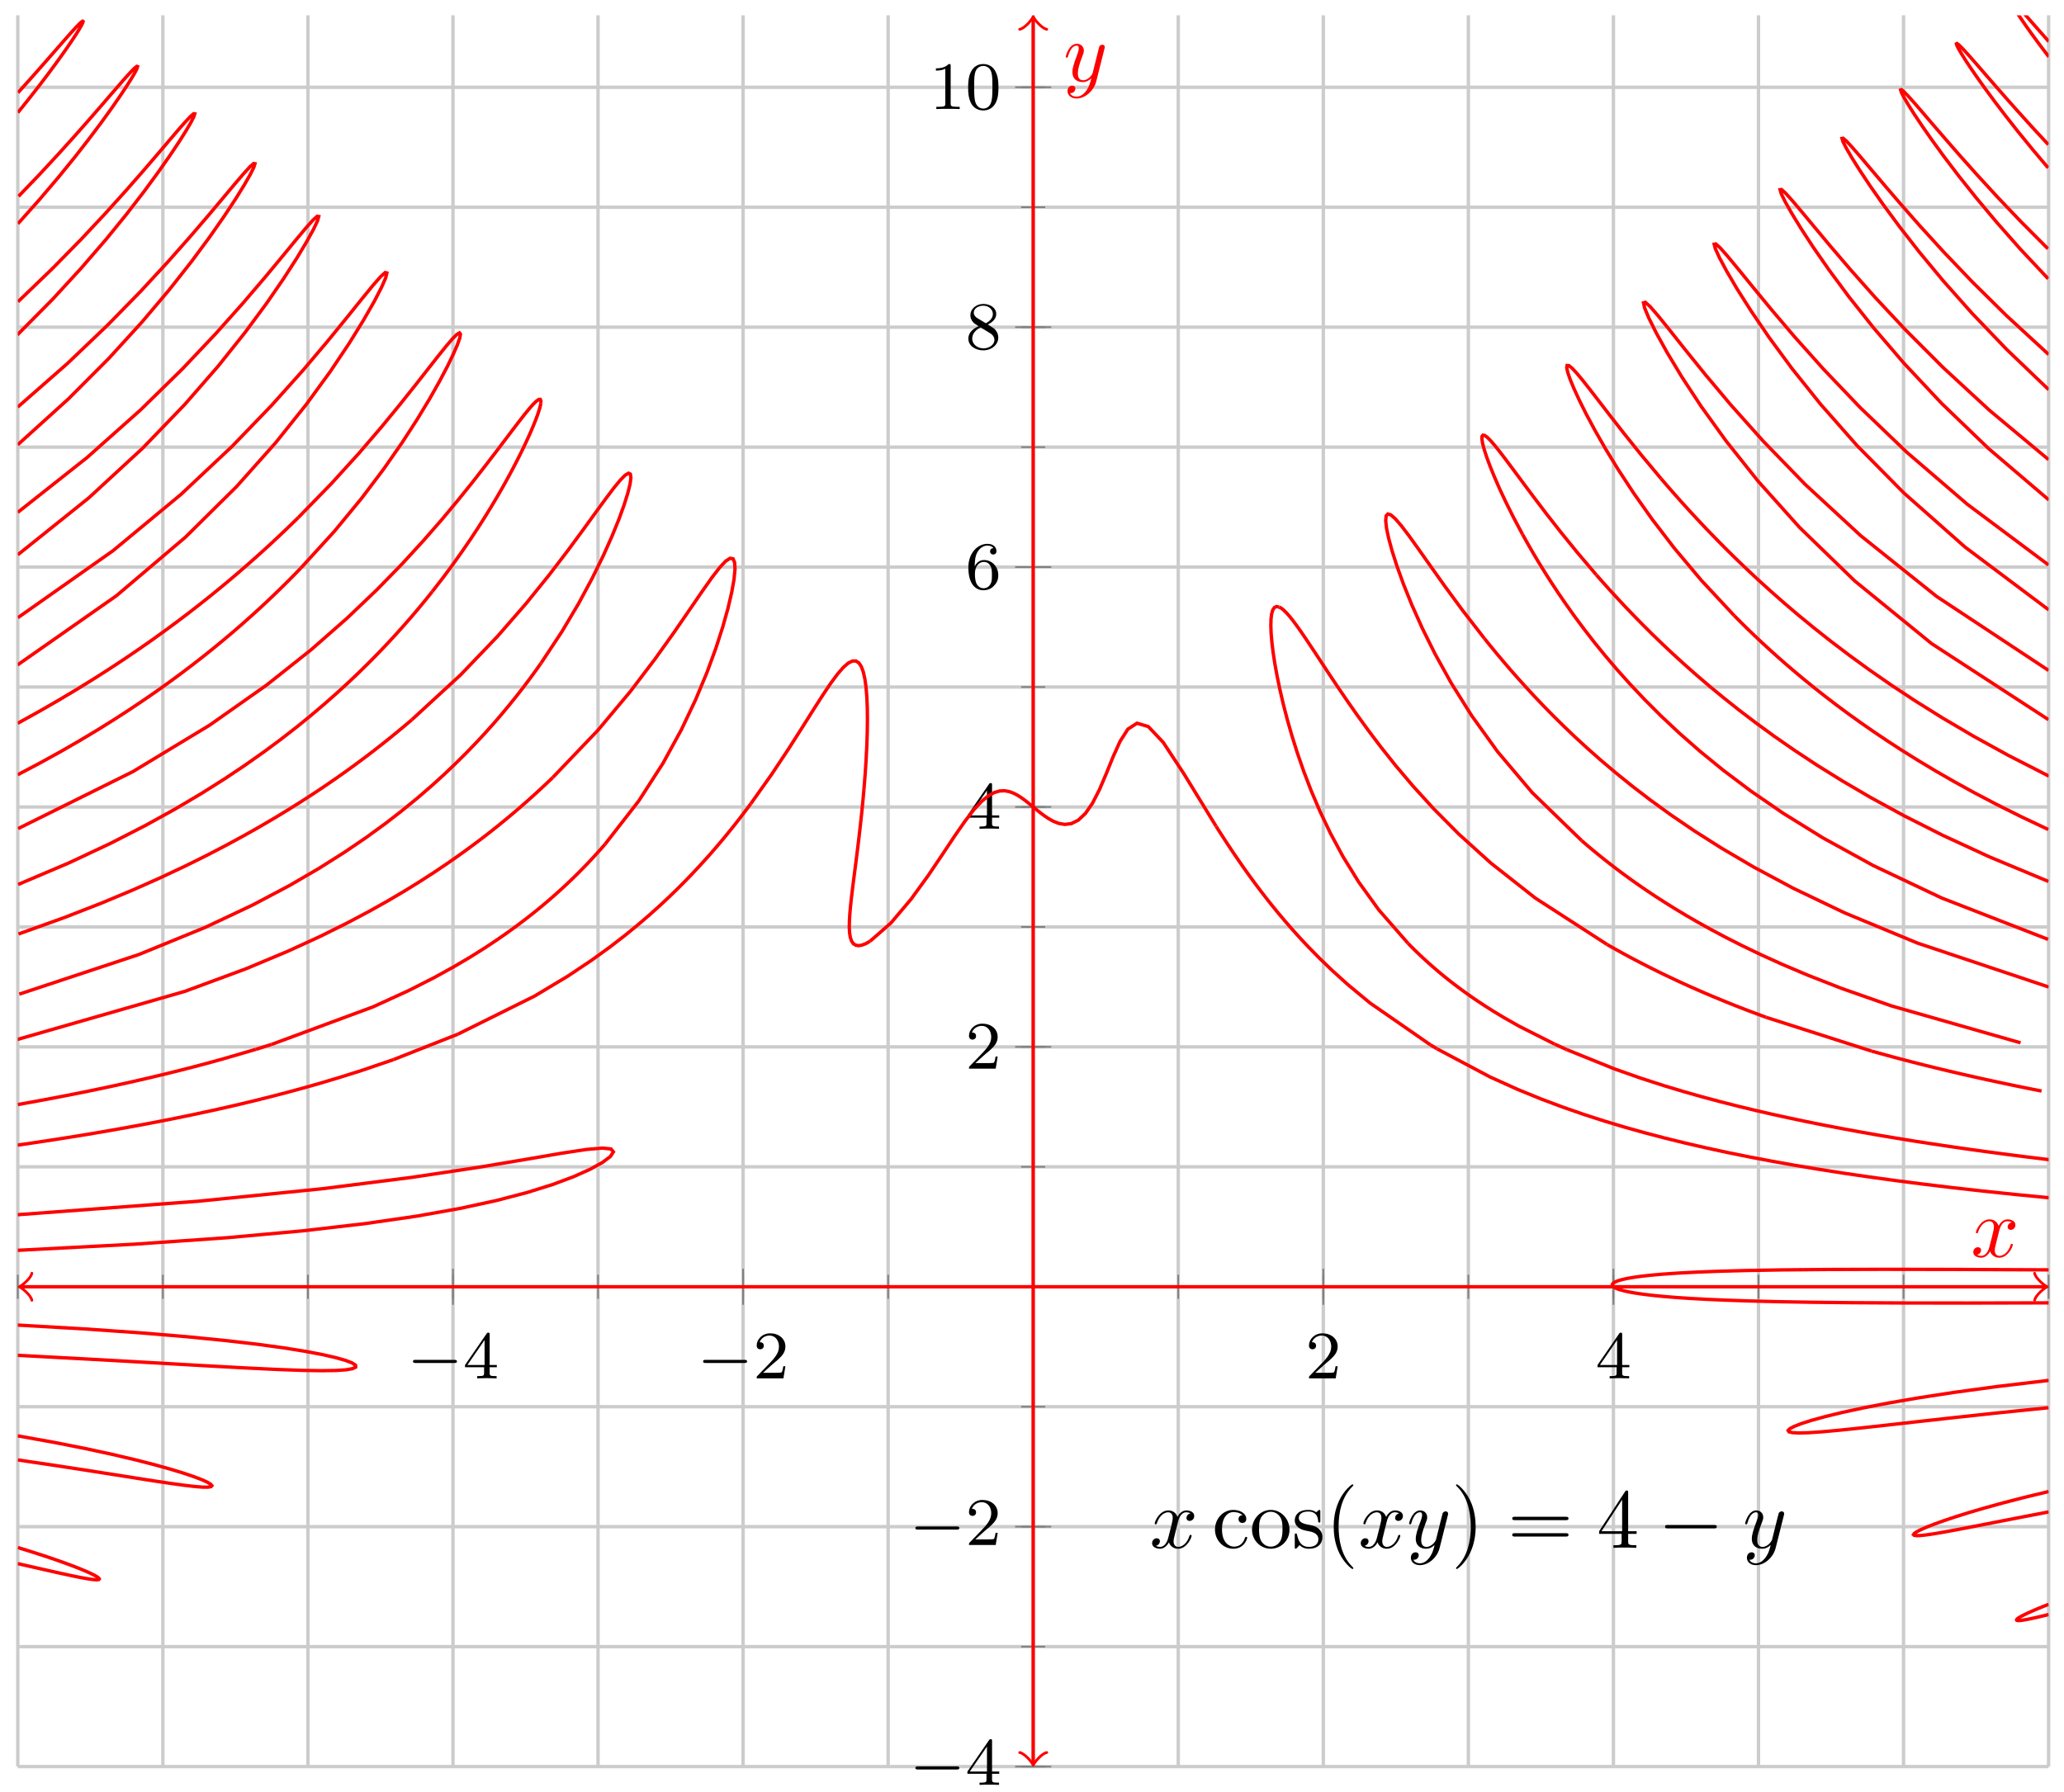 <svg xmlns="http://www.w3.org/2000/svg" xmlns:xlink="http://www.w3.org/1999/xlink" xmlns:inkscape="http://www.inkscape.org/namespaces/inkscape" version="1.1" width="243" height="211" viewBox="0 0 243 211">
<defs>
<path id="font_1_1" d="M.699 .227C.715 .227 .737 .227 .737 .25 .737 .273 .715 .273 .699 .273H.126C.11 .273 .088 .273 .088 .25 .088 .227 .11 .227 .126 .227H.699Z"/>
<path id="font_2_4" d="M.394 .647C.394 .667 .394 .675 .373 .675 .36 .675 .359 .674 .349 .66L.03 .197V.164H.312V.081C.312 .044 .309 .033 .232 .033H.209V0C.294 .003 .296 .003 .353 .003 .41 .003 .412 .003 .497 0V.033H.474C.397 .033 .394 .044 .394 .081V.164H.5V.197H.394V.647M.319 .566V.197H.065L.319 .566Z"/>
<path id="font_2_3" d="M.282 .204C.298 .219 .34 .252 .356 .266 .418 .323 .477 .378 .477 .469 .477 .588 .377 .665 .252 .665 .132 .665 .053 .574 .053 .485 .053 .436 .092 .429 .106 .429 .127 .429 .158 .444 .158 .482 .158 .534 .108 .534 .096 .534 .125 .607 .192 .632 .241 .632 .334 .632 .382 .553 .382 .469 .382 .365 .309 .289 .191 .168L.065 .038C.053 .027 .053 .025 .053 0H.448L.477 .179H.446C.443 .159 .435 .109 .423 .09 .417 .082 .341 .082 .325 .082H.147L.282 .204Z"/>
<path id="font_2_5" d="M.138 .331C.138 .414 .145 .487 .181 .548 .211 .598 .262 .639 .325 .639 .345 .639 .391 .636 .414 .601 .369 .599 .365 .565 .365 .554 .365 .524 .388 .507 .412 .507 .43 .507 .459 .518 .459 .556 .459 .616 .414 .665 .324 .665 .185 .665 .044 .533 .044 .317 .044 .046 .17-.021 .267-.021 .315-.021 .367-.008 .412 .035 .452 .074 .486 .116 .486 .203 .486 .334 .387 .426 .276 .426 .204 .426 .161 .38 .138 .331M.267 .009C.214 .009 .181 .046 .166 .074 .143 .119 .141 .187 .141 .225 .141 .324 .195 .398 .272 .398 .322 .398 .352 .372 .371 .337 .392 .3 .392 .255 .392 .204 .392 .153 .392 .109 .372 .073 .346 .027 .311 .009 .267 .009Z"/>
<path id="font_2_6" d="M.332 .361C.388 .388 .456 .438 .456 .516 .456 .611 .359 .665 .266 .665 .16 .665 .074 .592 .074 .498 .074 .461 .087 .427 .112 .398 .129 .377 .133 .375 .195 .336 .071 .281 .044 .208 .044 .152 .044 .042 .155-.021 .264-.021 .387-.021 .486 .062 .486 .168 .486 .231 .452 .273 .436 .29 .419 .306 .418 .307 .332 .361M.177 .455C.148 .472 .124 .501 .124 .536 .124 .599 .193 .639 .264 .639 .342 .639 .406 .586 .406 .516 .406 .458 .361 .409 .302 .38L.177 .455M.226 .318C.23 .316 .344 .246 .361 .235 .377 .226 .429 .194 .429 .134 .429 .057 .348 .009 .266 .009 .177 .009 .101 .07 .101 .152 .101 .227 .157 .286 .226 .318Z"/>
<path id="font_2_2" d="M.314 .637C.314 .664 .312 .665 .285 .665 .244 .625 .191 .601 .096 .601V.568C.123 .568 .177 .568 .235 .595V.082C.235 .045 .232 .033 .137 .033H.102V0C.143 .003 .229 .003 .274 .003 .319 .003 .406 .003 .447 0V.033H.412C.317 .033 .314 .045 .314 .082V.637Z"/>
<path id="font_2_1" d="M.489 .319C.489 .426 .478 .491 .445 .555 .401 .643 .32 .665 .265 .665 .139 .665 .093 .571 .079 .543 .043 .47 .041 .371 .041 .319 .041 .253 .044 .152 .092 .072 .138-.002 .212-.021 .265-.021 .313-.021 .399-.006 .449 .093 .486 .165 .489 .254 .489 .319M.265 .007C.231 .007 .162 .023 .141 .128 .13 .185 .13 .279 .13 .331 .13 .4 .13 .47 .141 .525 .162 .627 .24 .637 .265 .637 .299 .637 .368 .62 .388 .529 .4 .474 .4 .399 .4 .331 .4 .272 .4 .182 .388 .126 .367 .021 .298 .007 .265 .007Z"/>
<clipPath id="clip_3">
<path transform="matrix(1,0,0,-1,1.15,208.028)" d="M.946 0H240.037V206.228H.946Z"/>
</clipPath>
<path id="font_4_1" d="M.334 .302C.34 .328 .363 .42 .433 .42 .438 .42 .462 .42 .483 .407 .455 .402 .435 .377 .435 .353 .435 .337 .446 .318 .473 .318 .495 .318 .527 .336 .527 .376 .527 .428 .468 .442 .434 .442 .376 .442 .341 .389 .329 .366 .304 .432 .25 .442 .221 .442 .117 .442 .06 .313 .06 .288 .06 .278 .07 .278 .072 .278 .08 .278 .083 .28 .085 .289 .119 .395 .185 .42 .219 .42 .238 .42 .273 .411 .273 .353 .273 .322 .256 .255 .219 .115 .203 .053 .168 .011 .124 .011 .118 .011 .095 .011 .074 .024 .099 .029 .121 .05 .121 .078 .121 .105 .099 .113 .084 .113 .054 .113 .029 .087 .029 .055 .029 .009 .079-.011 .123-.011 .189-.011 .225 .059 .228 .065 .24 .028 .276-.011 .336-.011 .439-.011 .496 .118 .496 .143 .496 .153 .487 .153 .484 .153 .475 .153 .473 .149 .471 .142 .438 .035 .37 .011 .338 .011 .299 .011 .283 .043 .283 .077 .283 .099 .289 .121 .3 .165L.334 .302Z"/>
<path id="font_5_5" d="M.117 .218C.117 .381 .199 .423 .252 .423 .261 .423 .324 .422 .359 .386 .318 .383 .312 .353 .312 .34 .312 .314 .33 .294 .358 .294 .384 .294 .404 .311 .404 .341 .404 .409 .328 .448 .251 .448 .126 .448 .034 .34 .034 .216 .034 .088 .133-.011 .249-.011 .383-.011 .415 .109 .415 .119 .415 .129 .405 .129 .402 .129 .393 .129 .391 .125 .389 .119 .36 .026 .295 .014 .258 .014 .205 .014 .117 .057 .117 .218Z"/>
<path id="font_5_6" d="M.471 .214C.471 .342 .371 .448 .25 .448 .125 .448 .028 .339 .028 .214 .028 .085 .132-.011 .249-.011 .37-.011 .471 .087 .471 .214M.25 .014C.207 .014 .163 .035 .136 .081 .111 .125 .111 .186 .111 .222 .111 .261 .111 .315 .135 .359 .162 .405 .209 .426 .249 .426 .293 .426 .336 .404 .362 .361 .388 .318 .388 .26 .388 .222 .388 .186 .388 .132 .366 .088 .344 .043 .3 .014 .25 .014Z"/>
<path id="font_5_7" d="M.208 .194C.23 .19 .312 .174 .312 .102 .312 .051 .277 .011 .199 .011 .115 .011 .079 .068 .06 .153 .057 .166 .056 .17 .046 .17 .033 .17 .033 .163 .033 .145V.013C.033-.004 .033-.011 .044-.011 .049-.011 .05-.01 .069 .009 .071 .011 .071 .013 .089 .032 .133-.01 .178-.011 .199-.011 .314-.011 .36 .056 .36 .128 .36 .181 .33 .211 .318 .223 .285 .255 .246 .263 .204 .271 .148 .282 .081 .295 .081 .353 .081 .388 .107 .429 .193 .429 .303 .429 .308 .339 .31 .308 .311 .299 .32 .299 .322 .299 .335 .299 .335 .304 .335 .323V.424C.335 .441 .335 .448 .324 .448 .319 .448 .317 .448 .304 .436 .301 .432 .291 .423 .287 .42 .249 .448 .208 .448 .193 .448 .071 .448 .033 .381 .033 .325 .033 .29 .049 .262 .076 .24 .108 .214 .136 .208 .208 .194Z"/>
<path id="font_5_1" d="M.331-.24C.331-.237 .331-.235 .314-.218 .189-.092 .157 .097 .157 .25 .157 .424 .195 .598 .318 .723 .331 .735 .331 .737 .331 .74 .331 .747 .327 .75 .321 .75 .311 .75 .221 .682 .162 .555 .111 .445 .099 .334 .099 .25 .099 .172 .11 .051 .165-.062 .225-.185 .311-.25 .321-.25 .327-.25 .331-.247 .331-.24Z"/>
<path id="font_4_2" d="M.486 .381C.49 .395 .49 .397 .49 .404 .49 .422 .476 .431 .461 .431 .451 .431 .435 .425 .426 .41 .424 .405 .416 .374 .412 .356 .405 .33 .398 .303 .392 .276L.347 .096C.343 .081 .3 .011 .234 .011 .183 .011 .172 .055 .172 .092 .172 .138 .189 .2 .223 .288 .239 .329 .243 .34 .243 .36 .243 .405 .211 .442 .161 .442 .066 .442 .029 .297 .029 .288 .029 .278 .039 .278 .041 .278 .051 .278 .052 .28 .057 .296 .084 .39 .124 .42 .158 .42 .166 .42 .183 .42 .183 .388 .183 .363 .173 .337 .166 .318 .126 .212 .108 .155 .108 .108 .108 .019 .171-.011 .23-.011 .269-.011 .303 .006 .331 .034 .318-.018 .306-.067 .266-.12 .24-.154 .202-.183 .156-.183 .142-.183 .097-.18 .08-.141 .096-.141 .109-.141 .123-.129 .133-.12 .143-.107 .143-.088 .143-.057 .116-.053 .106-.053 .083-.053 .05-.069 .05-.118 .05-.168 .094-.205 .156-.205 .259-.205 .362-.114 .39-.001L.486 .381Z"/>
<path id="font_5_2" d="M.289 .25C.289 .328 .278 .449 .223 .562 .163 .685 .077 .75 .067 .75 .061 .75 .057 .746 .057 .74 .057 .737 .057 .735 .076 .717 .174 .618 .231 .459 .231 .25 .231 .079 .194-.097 .07-.223 .057-.235 .057-.237 .057-.24 .057-.246 .061-.25 .067-.25 .077-.25 .167-.182 .226-.055 .277 .055 .289 .166 .289 .25Z"/>
<path id="font_5_4" d="M.687 .327C.702 .327 .721 .327 .721 .347 .721 .367 .702 .367 .688 .367H.089C.075 .367 .056 .367 .056 .347 .056 .327 .075 .327 .09 .327H.687M.688 .133C.702 .133 .721 .133 .721 .153 .721 .173 .702 .173 .687 .173H.09C.075 .173 .056 .173 .056 .153 .056 .133 .075 .133 .089 .133H.688Z"/>
<path id="font_5_3" d="M.294 .165V.078C.294 .042 .292 .031 .218 .031H.197V0C.238 .003 .29 .003 .332 .003 .374 .003 .427 .003 .468 0V.031H.447C.373 .031 .371 .042 .371 .078V.165H.471V.196H.371V.651C.371 .671 .371 .677 .355 .677 .346 .677 .343 .677 .335 .665L.028 .196V.165H.294M.3 .196H.056L.3 .569V.196Z"/>
<path id="font_6_1" d="M.659 .23C.676 .23 .694 .23 .694 .25 .694 .27 .676 .27 .659 .27H.118C.101 .27 .083 .27 .083 .25 .083 .23 .101 .23 .118 .23H.659Z"/>
</defs>
<path transform="matrix(1,0,0,-1,1.15,208.028)" stroke-width=".399" stroke-linecap="butt" stroke-miterlimit="10" stroke-linejoin="miter" fill="none" stroke="#cccccc" d="M.946 0V206.228M18.024 0V206.228M35.102 0V206.228M52.18 0V206.228M69.258 0V206.228M86.336 0V206.228M103.414 0V206.228M120.491 0V206.228M137.569 0V206.228M154.647 0V206.228M171.725 0V206.228M188.803 0V206.228M205.881 0V206.228M222.959 0V206.228M240.037 0V206.228"/>
<path transform="matrix(1,0,0,-1,1.15,208.028)" stroke-width=".399" stroke-linecap="butt" stroke-miterlimit="10" stroke-linejoin="miter" fill="none" stroke="#cccccc" d="M.946 0H240.037M.946 14.125H240.037M.946 28.25H240.037M.946 42.376H240.037M.946 56.501H240.037M.946 70.626H240.037M.946 84.751H240.037M.946 98.877H240.037M.946 113.002H240.037M.946 127.127H240.037M.946 141.252H240.037M.946 155.377H240.037M.946 169.503H240.037M.946 183.628H240.037M.946 197.753H240.037"/>
<path transform="matrix(1,0,0,-1,1.15,208.028)" stroke-width=".199" stroke-linecap="butt" stroke-miterlimit="10" stroke-linejoin="miter" fill="none" stroke="#7f807f" d="M.946 55.083V57.919M18.024 55.083V57.919M35.102 55.083V57.919M52.18 55.083V57.919M69.258 55.083V57.919M86.336 55.083V57.919M103.414 55.083V57.919M120.491 55.083V57.919M137.569 55.083V57.919M154.647 55.083V57.919M171.725 55.083V57.919M188.803 55.083V57.919M205.881 55.083V57.919M222.959 55.083V57.919M240.037 55.083V57.919"/>
<path transform="matrix(1,0,0,-1,1.15,208.028)" stroke-width=".199" stroke-linecap="butt" stroke-miterlimit="10" stroke-linejoin="miter" fill="none" stroke="#7f807f" d="M52.18 54.375V58.627M86.336 54.375V58.627M154.647 54.375V58.627M188.803 54.375V58.627"/>
<path transform="matrix(1,0,0,-1,1.15,208.028)" stroke-width=".199" stroke-linecap="butt" stroke-miterlimit="10" stroke-linejoin="miter" fill="none" stroke="#7f807f" d="M119.074 0H121.909M119.074 14.125H121.909M119.074 28.25H121.909M119.074 42.376H121.909M119.074 56.501H121.909M119.074 70.626H121.909M119.074 84.751H121.909M119.074 98.877H121.909M119.074 113.002H121.909M119.074 127.127H121.909M119.074 141.252H121.909M119.074 155.377H121.909M119.074 169.503H121.909M119.074 183.628H121.909M119.074 197.753H121.909"/>
<path transform="matrix(1,0,0,-1,1.15,208.028)" stroke-width=".199" stroke-linecap="butt" stroke-miterlimit="10" stroke-linejoin="miter" fill="none" stroke="#7f807f" d="M118.365 0H122.617M118.365 28.25H122.617M118.365 84.751H122.617M118.365 113.002H122.617M118.365 141.252H122.617M118.365 169.503H122.617M118.365 197.753H122.617"/>
<path transform="matrix(1,0,0,-1,1.15,208.028)" stroke-width=".399" stroke-linecap="butt" stroke-miterlimit="10" stroke-linejoin="miter" fill="none" stroke="#ff0000" d="M1.404 56.501H239.578"/>
<path transform="matrix(-1,-0,0,1,2.555,151.526)" stroke-width=".319" stroke-linecap="round" stroke-linejoin="round" fill="none" stroke="#ff0000" d="M-1.196 1.594C-1.096 .996 0 .1 .299 0 0-.1-1.096-.996-1.196-1.594"/>
<path transform="matrix(1,0,0,-1,240.736,151.526)" stroke-width=".319" stroke-linecap="round" stroke-linejoin="round" fill="none" stroke="#ff0000" d="M-1.196 1.594C-1.096 .996 0 .1 .299 0 0-.1-1.096-.996-1.196-1.594"/>
<path transform="matrix(1,0,0,-1,1.15,208.028)" stroke-width=".399" stroke-linecap="butt" stroke-miterlimit="10" stroke-linejoin="miter" fill="none" stroke="#ff0000" d="M120.491 .458V205.77"/>
<path transform="matrix(0,1,1,0,121.645,207.57)" stroke-width=".319" stroke-linecap="round" stroke-linejoin="round" fill="none" stroke="#ff0000" d="M-1.196 1.594C-1.096 .996 0 .1 .299 0 0-.1-1.096-.996-1.196-1.594"/>
<path transform="matrix(0,-1,-1,-0,121.645,2.254)" stroke-width=".319" stroke-linecap="round" stroke-linejoin="round" fill="none" stroke="#ff0000" d="M-1.196 1.594C-1.096 .996 0 .1 .299 0 0-.1-1.096-.996-1.196-1.594"/>
<use data-text="&#x2212;" xlink:href="#font_1_1" transform="matrix(7.97,0,0,-7.97,47.921,162.309)"/>
<use data-text="4" xlink:href="#font_2_4" transform="matrix(7.97,0,0,-7.97,54.508,162.309)"/>
<use data-text="&#x2212;" xlink:href="#font_1_1" transform="matrix(7.97,0,0,-7.97,82.078,162.309)"/>
<use data-text="2" xlink:href="#font_2_3" transform="matrix(7.97,0,0,-7.97,88.665,162.309)"/>
<use data-text="2" xlink:href="#font_2_3" transform="matrix(7.97,0,0,-7.97,153.685,162.309)"/>
<use data-text="4" xlink:href="#font_2_4" transform="matrix(7.97,0,0,-7.97,187.842,162.309)"/>
<use data-text="&#x2212;" xlink:href="#font_1_1" transform="matrix(7.97,0,0,-7.97,107.07,210.181)"/>
<use data-text="4" xlink:href="#font_2_4" transform="matrix(7.97,0,0,-7.97,113.657,210.181)"/>
<use data-text="&#x2212;" xlink:href="#font_1_1" transform="matrix(7.97,0,0,-7.97,107.07,181.93)"/>
<use data-text="2" xlink:href="#font_2_3" transform="matrix(7.97,0,0,-7.97,113.657,181.93)"/>
<use data-text="2" xlink:href="#font_2_3" transform="matrix(7.97,0,0,-7.97,113.656,125.843)"/>
<use data-text="4" xlink:href="#font_2_4" transform="matrix(7.97,0,0,-7.97,113.656,97.592)"/>
<use data-text="6" xlink:href="#font_2_5" transform="matrix(7.97,0,0,-7.97,113.656,69.341)"/>
<use data-text="8" xlink:href="#font_2_6" transform="matrix(7.97,0,0,-7.97,113.656,41.09)"/>
<use data-text="1" xlink:href="#font_2_2" transform="matrix(7.97,0,0,-7.97,109.422,12.839)"/>
<use data-text="0" xlink:href="#font_2_1" transform="matrix(7.97,0,0,-7.97,113.654,12.839)"/>
<g clip-path="url(#clip_3)">
<path transform="matrix(1,0,0,-1,1.15,208.028)" stroke-width=".399" stroke-linecap="butt" stroke-miterlimit="10" stroke-linejoin="miter" fill="none" stroke="#ff0000" d="M120.491 113.001 120.527 112.972 120.635 112.882 120.816 112.734 121.07 112.527 121.4 112.266 121.807 111.963 122.293 111.636 122.858 111.32 123.5 111.067 124.214 110.947 124.988 111.045 125.803 111.45 126.637 112.238 127.469 113.44 128.284 115.028 129.083 116.897 129.883 118.876 130.717 120.726 131.635 122.164 132.709 122.863 134.041 122.472 135.793 120.615 138.25 116.882 142.018 110.737"/>
<path transform="matrix(1,0,0,-1,1.15,208.028)" stroke-width=".399" stroke-linecap="butt" stroke-miterlimit="10" stroke-linejoin="miter" fill="none" stroke="#ff0000" d="M142.019 110.735 142.355 110.207 142.704 109.663 143.068 109.101 143.448 108.521 143.846 107.923 144.263 107.304 144.701 106.665 145.161 106.003 145.646 105.319 146.16 104.608 146.704 103.869 147.284 103.1 147.902 102.299 148.567 101.459 149.286 100.577 150.069 99.645 150.927 98.657 151.88 97.598 152.958 96.45 154.196 95.189 155.671 93.767 157.528 92.089 160.135 89.926 167.263 84.984"/>
<path transform="matrix(1,0,0,-1,1.15,208.028)" stroke-width=".399" stroke-linecap="butt" stroke-miterlimit="10" stroke-linejoin="miter" fill="none" stroke="#ff0000" d="M181.878 85.075 177.719 87.174 175.903 88.202 174.682 88.94 173.656 89.59 172.753 90.186 171.993 90.708 171.34 91.172 170.704 91.637 170.139 92.063 169.598 92.48 169.114 92.864 168.643 93.247 168.219 93.6 167.834 93.929 167.436 94.273 167.072 94.595 166.712 94.92 166.382 95.224 166.052 95.532 165.747 95.824 165.445 96.117 165.175 96.385 164.901 96.659 164.628 96.937"/>
<path transform="matrix(1,0,0,-1,1.15,208.028)" stroke-width=".399" stroke-linecap="butt" stroke-miterlimit="10" stroke-linejoin="miter" fill="none" stroke="#ff0000" d="M164.628 96.937 161.201 100.853 158.807 104.172 156.964 107.158 155.484 109.906 154.256 112.48 153.222 114.904 152.344 117.19 151.593 119.354 150.949 121.398 150.396 123.332 149.927 125.144 149.533 126.84 149.206 128.418 148.942 129.871 148.738 131.199 148.593 132.39 148.503 133.448 148.469 134.361 148.489 135.127 148.564 135.74 148.696 136.195 148.886 136.485 149.137 136.604 149.453 136.545"/>
<path transform="matrix(1,0,0,-1,1.15,208.028)" stroke-width=".399" stroke-linecap="butt" stroke-miterlimit="10" stroke-linejoin="miter" fill="none" stroke="#ff0000" d="M149.453 136.545 149.709 136.401 149.998 136.168 150.325 135.842 150.69 135.427 151.096 134.919 151.546 134.311 152.046 133.602 152.601 132.79 153.213 131.87 153.894 130.843 154.642 129.703 155.477 128.437 156.406 127.047 157.443 125.528 158.609 123.861 159.926 122.046 161.432 120.053 163.162 117.876 165.193 115.477 167.606 112.825 170.581 109.824 174.376 106.392 179.612 102.269 188.067 96.802"/>
<path transform="matrix(1,0,0,-1,1.15,208.028)" stroke-width=".399" stroke-linecap="butt" stroke-miterlimit="10" stroke-linejoin="miter" fill="none" stroke="#ff0000" d="M188.067 96.802 188.468 96.574 188.909 96.326 189.326 96.092 189.792 95.834 190.246 95.587 190.683 95.351 191.233 95.058 191.747 94.79 192.307 94.499 192.818 94.24 193.472 93.909 194.034 93.631 194.753 93.279 195.381 92.98 196.194 92.596 196.896 92.272 197.759 91.881 198.635 91.492 199.579 91.081 200.696 90.609 201.847 90.132 203.256 89.567 204.786 88.974 206.788 88.228"/>
<path transform="matrix(1,0,0,-1,1.15,208.028)" stroke-width=".399" stroke-linecap="butt" stroke-miterlimit="10" stroke-linejoin="miter" fill="none" stroke="#ff0000" d="M236.737 85.229 221.526 89.577 215.667 91.635 211.704 93.186 208.62 94.494 206.12 95.629 203.89 96.702 202.021 97.65 200.32 98.555 198.785 99.407 197.392 100.214 196.085 100.998 194.902 101.735 193.805 102.441 192.775 103.125 191.778 103.809 190.892 104.436 190.038 105.057 189.227 105.661 188.461 106.248 187.713 106.834 187.017 107.395 186.351 107.942 185.712 108.479 185.078 109.024"/>
<path transform="matrix(1,0,0,-1,1.15,208.028)" stroke-width=".399" stroke-linecap="butt" stroke-miterlimit="10" stroke-linejoin="miter" fill="none" stroke="#ff0000" d="M185.078 109.024 179.236 114.697 175.154 119.527 172.096 123.78 169.713 127.577 167.819 130.991 166.294 134.059 165.07 136.795 164.093 139.217 163.326 141.337 162.746 143.148 162.337 144.651 162.086 145.844 161.991 146.721 162.042 147.276 162.245 147.502 162.602 147.393 163.126 146.936 163.827 146.122 164.727 144.943 165.85 143.378 167.234 141.416 168.935 139.023 171.016 136.188 173.602 132.854"/>
<path transform="matrix(1,0,0,-1,1.15,208.028)" stroke-width=".399" stroke-linecap="butt" stroke-miterlimit="10" stroke-linejoin="miter" fill="none" stroke="#ff0000" d="M173.602 132.854 174.311 131.974 175.048 131.08 175.831 130.148 176.661 129.179 177.549 128.17 178.485 127.128 179.49 126.042 180.571 124.904 181.724 123.729 182.964 122.505 184.301 121.229 185.761 119.888 187.343 118.491 189.076 117.026 191.009 115.463 193.137 113.829 195.564 112.07 198.315 110.194 201.506 108.166 205.317 105.925 210 103.416 216.018 100.535 224.597 96.972 240.037 91.804"/>
<path transform="matrix(1,0,0,-1,1.15,208.028)" stroke-width=".399" stroke-linecap="butt" stroke-miterlimit="10" stroke-linejoin="miter" fill="none" stroke="#ff0000" d="M239.974 97.408 227.445 102.285 219.398 106.1 213.481 109.353 208.786 112.262 204.984 114.878 201.748 117.313 198.981 119.572 196.555 121.701 194.425 123.702 192.516 125.609 190.801 127.422 189.242 129.16 187.843 130.806 186.545 132.401 185.365 133.923 184.277 135.382 183.283 136.779 182.36 138.121 181.502 139.419 180.717 140.652 179.981 141.845 179.306 142.978 178.681 144.065 178.097 145.109"/>
<path transform="matrix(1,0,0,-1,1.15,208.028)" stroke-width=".399" stroke-linecap="butt" stroke-miterlimit="10" stroke-linejoin="miter" fill="none" stroke="#ff0000" d="M178.097 145.109 177.047 147.083 176.153 148.87 175.402 150.47 174.782 151.891 174.277 153.132 173.884 154.194 173.597 155.074 173.409 155.775 173.324 156.295 173.33 156.632 173.44 156.784 173.646 156.75 173.954 156.527 174.369 156.111 174.891 155.502 175.534 154.692 176.302 153.679 177.211 152.459 178.271 151.03 179.508 149.376 180.94 147.491 182.6 145.37 184.534 142.987 186.788 140.335"/>
<path transform="matrix(1,0,0,-1,1.15,208.028)" stroke-width=".399" stroke-linecap="butt" stroke-miterlimit="10" stroke-linejoin="miter" fill="none" stroke="#ff0000" d="M186.788 140.335 187.582 139.435 188.414 138.507 189.298 137.545 190.226 136.552 191.211 135.525 192.253 134.463 193.354 133.366 194.538 132.221 195.788 131.044 197.146 129.805 198.568 128.546 200.129 127.211 201.792 125.843 203.603 124.405 205.589 122.894 207.734 121.33 210.113 119.679 212.768 117.926 215.735 116.08 219.118 114.097 223.017 111.967 227.572 109.665 233.074 107.123 240.018 104.232"/>
<path transform="matrix(1,0,0,-1,1.15,208.028)" stroke-width=".399" stroke-linecap="butt" stroke-miterlimit="10" stroke-linejoin="miter" fill="none" stroke="#ff0000" d="M240.003 110.346 236.836 111.843 233.926 113.295 231.291 114.679 228.941 115.974 226.699 117.262 224.665 118.485 222.771 119.667 221.053 120.784 219.407 121.891 217.858 122.968 216.403 124.013 215.033 125.031 213.74 126.021 212.541 126.965 211.377 127.909 210.27 128.83 209.215 129.732 208.209 130.613 207.247 131.476 206.328 132.32 205.451 133.146 204.609 133.956 203.804 134.751 203.027 135.53"/>
<path transform="matrix(1,0,0,-1,1.15,208.028)" stroke-width=".399" stroke-linecap="butt" stroke-miterlimit="10" stroke-linejoin="miter" fill="none" stroke="#ff0000" d="M203.027 135.53 199.137 139.707 195.971 143.476 193.358 146.884 191.187 149.956 189.373 152.72 187.864 155.189 186.614 157.374 185.594 159.277 184.783 160.907 184.156 162.267 183.705 163.356 183.427 164.171 183.306 164.715 183.348 164.985 183.546 164.98 183.91 164.696 184.443 164.13 185.157 163.276 186.064 162.126 187.179 160.682 188.53 158.929 190.157 156.848 192.091 154.441 194.399 151.677"/>
<path transform="matrix(1,0,0,-1,1.15,208.028)" stroke-width=".399" stroke-linecap="butt" stroke-miterlimit="10" stroke-linejoin="miter" fill="none" stroke="#ff0000" d="M194.399 151.677 195.171 150.781 195.984 149.851 196.842 148.886 197.748 147.887 198.708 146.85 199.726 145.769 200.797 144.662 201.933 143.51 203.152 142.305 204.45 141.057 205.826 139.77 207.297 138.436 208.888 137.032 210.579 135.592 212.427 134.075 214.403 132.513 216.558 130.875 218.932 129.148 221.535 127.34 224.383 125.462 227.59 123.457 231.182 121.345 235.294 119.078 240.057 116.641"/>
<path transform="matrix(1,0,0,-1,1.15,208.028)" stroke-width=".399" stroke-linecap="butt" stroke-miterlimit="10" stroke-linejoin="miter" fill="none" stroke="#ff0000" d="M240.023 123.282 226.269 132.234 217.229 139.603 210.721 145.914 205.83 151.371 202.066 156.098 199.128 160.179 196.862 163.632 195.127 166.509 193.85 168.814 192.979 170.559 192.483 171.745 192.343 172.37 192.555 172.434 193.124 171.927 194.061 170.846 195.416 169.169 197.229 166.884 199.588 163.963 202.602 160.373 206.445 156.071 211.397 150.968 217.936 144.93 226.853 137.793 240.032 129.078"/>
<path transform="matrix(1,0,0,-1,1.15,208.028)" stroke-width=".399" stroke-linecap="butt" stroke-miterlimit="10" stroke-linejoin="miter" fill="none" stroke="#ff0000" d="M240.044 136.216 230.202 143.603 222.996 149.979 217.49 155.551 213.199 160.418 209.805 164.656 207.111 168.321 204.993 171.434 203.348 174.029 202.134 176.099 201.294 177.662 200.812 178.718 200.667 179.265 200.857 179.304 201.386 178.826 202.269 177.827 203.528 176.304 205.217 174.229 207.384 171.596 210.121 168.376 213.556 164.535 217.859 160.029 223.34 154.772 230.456 148.655 240.033 141.495"/>
<path transform="matrix(1,0,0,-1,1.15,208.028)" stroke-width=".399" stroke-linecap="butt" stroke-miterlimit="10" stroke-linejoin="miter" fill="none" stroke="#ff0000" d="M240.057 149.163 232.97 155.207 227.421 160.546 223.01 165.251 219.437 169.415 216.539 173.064 214.194 176.229 212.319 178.928 210.856 181.172 209.764 182.959 208.999 184.313 208.56 185.22 208.426 185.688 208.588 185.713 209.057 185.295 209.845 184.422 210.968 183.097 212.456 181.307 214.352 179.036 216.719 176.268 219.629 172.99 223.203 169.169 227.614 164.752 233.084 159.704 240.032 153.906"/>
<path transform="matrix(1,0,0,-1,1.15,208.028)" stroke-width=".399" stroke-linecap="butt" stroke-miterlimit="10" stroke-linejoin="miter" fill="none" stroke="#ff0000" d="M240.047 162.142 235.091 166.89 230.999 171.161 227.626 174.962 224.81 178.355 222.481 181.34 220.563 183.939 219.012 186.151 217.788 187.995 216.862 189.471 216.213 190.586 215.832 191.337 215.716 191.723 215.851 191.746 216.247 191.404 216.906 190.693 217.847 189.609 219.087 188.144 220.648 186.299 222.576 184.051 224.911 181.398 227.713 178.329 231.088 174.799 235.137 170.802 240.042 166.288"/>
<path transform="matrix(1,0,0,-1,1.15,208.028)" stroke-width=".399" stroke-linecap="butt" stroke-miterlimit="10" stroke-linejoin="miter" fill="none" stroke="#ff0000" d="M239.986 175.201 236.718 178.686 233.931 181.842 231.549 184.687 229.474 187.287 227.768 189.528 226.342 191.485 225.17 193.162 224.214 194.592 223.521 195.687 223.01 196.554 222.715 197.128 222.616 197.433 222.715 197.468 223.025 197.21 223.546 196.672 224.245 195.893 225.201 194.788 226.429 193.352 227.86 191.694 229.556 189.748 231.556 187.506 234.017 184.823 236.761 181.943 239.96 178.731"/>
<path transform="matrix(1,0,0,-1,1.15,208.028)" stroke-width=".399" stroke-linecap="butt" stroke-miterlimit="10" stroke-linejoin="miter" fill="none" stroke="#ff0000" d="M239.982 188.262 238.16 190.418 236.449 192.514 235.002 194.352 233.74 196.007 232.586 197.567 231.671 198.851 230.865 200.015 230.258 200.934 229.79 201.678 229.447 202.262 229.251 202.65 229.184 202.868 229.25 202.905 229.45 202.763 229.803 202.417 230.276 201.914 230.903 201.212 231.661 200.349 232.628 199.232 233.703 197.999 234.983 196.536 236.416 194.925 238.15 193.004 240.004 191"/>
<path transform="matrix(1,0,0,-1,1.15,208.028)" stroke-width=".399" stroke-linecap="butt" stroke-miterlimit="10" stroke-linejoin="miter" fill="none" stroke="#ff0000" d="M240.056 201.345 239.298 202.343 238.583 203.302 237.976 204.135 237.414 204.921 236.995 205.532 236.568 206.158 236.23 206.671 235.955 207.106 235.731 207.476 235.581 207.75 235.487 207.952 235.459 208.067 235.49 208.103 235.578 208.065 235.725 207.949 235.945 207.738 236.218 207.458 236.569 207.079 236.97 206.637 237.436 206.115 237.994 205.482 238.597 204.797 239.274 204.026 240.061 203.131"/>
<path transform="matrix(1,0,0,-1,1.15,208.028)" stroke-width=".399" stroke-linecap="butt" stroke-miterlimit="10" stroke-linejoin="miter" fill="none" stroke="#ff0000" d="M167.266 84.982 168.036 84.521"/>
<path transform="matrix(1,0,0,-1,1.15,208.028)" stroke-width=".399" stroke-linecap="butt" stroke-miterlimit="10" stroke-linejoin="miter" fill="none" stroke="#ff0000" d="M240.052 66.986 236.112 67.371 232.367 67.764 228.786 68.166 225.37 68.577 222.09 68.999 218.946 69.431 215.916 69.875 212.997 70.332 210.188 70.802 207.456 71.289 204.81 71.791 202.226 72.314 199.723 72.856 197.269 73.422 194.852 74.015 192.458 74.644 190.087 75.309 187.725 76.019 185.333 76.79 182.882 77.641 180.32 78.601 177.537 79.737 174.28 81.207 168.048 84.513"/>
<path transform="matrix(1,0,0,-1,1.15,208.028)" stroke-width=".399" stroke-linecap="butt" stroke-miterlimit="10" stroke-linejoin="miter" fill="none" stroke="#ff0000" d="M181.878 85.075 183.304 84.427"/>
<path transform="matrix(1,0,0,-1,1.15,208.028)" stroke-width=".399" stroke-linecap="butt" stroke-miterlimit="10" stroke-linejoin="miter" fill="none" stroke="#ff0000" d="M183.304 84.427 188.972 82.138 192.051 81.056 194.756 80.181 197.076 79.483 199.267 78.862 201.372 78.299 203.478 77.764 205.505 77.274 207.551 76.803 209.539 76.367 211.585 75.938 213.566 75.54 215.569 75.154 217.709 74.759 219.748 74.399 221.815 74.049 224.023 73.689 226.144 73.358 228.432 73.015 230.634 72.698 232.867 72.39 235.221 72.077 237.554 71.779 240.076 71.47"/>
<path transform="matrix(1,0,0,-1,1.15,208.028)" stroke-width=".399" stroke-linecap="butt" stroke-miterlimit="10" stroke-linejoin="miter" fill="none" stroke="#ff0000" d="M206.788 88.228 219.207 84.25"/>
<path transform="matrix(1,0,0,-1,1.15,208.028)" stroke-width=".399" stroke-linecap="butt" stroke-miterlimit="10" stroke-linejoin="miter" fill="none" stroke="#ff0000" d="M239.21 79.549 239.009 79.59 238.431 79.704 237.636 79.862 236.872 80.017 236.286 80.137 235.875 80.222 235.246 80.353 234.645 80.48 233.981 80.622 233.535 80.718 232.668 80.906 231.979 81.058 231.271 81.216 230.519 81.386 229.775 81.557 228.963 81.745 228.127 81.942 227.244 82.154 226.624 82.305 225.602 82.557 224.496 82.836 223.224 83.163 221.688 83.569 219.212 84.248"/>
<path transform="matrix(1,0,0,-1,1.15,208.028)" stroke-width=".399" stroke-linecap="butt" stroke-miterlimit="10" stroke-linejoin="miter" fill="none" stroke="#ff0000" d="M188.726 56.581 188.697 56.623 188.677 56.673 188.672 56.732 188.687 56.8 188.735 56.876 188.829 56.961 188.977 57.054 189.201 57.154 189.513 57.261 189.934 57.375 190.489 57.493 191.199 57.616 192.106 57.742 193.248 57.868 194.666 57.992 196.42 58.113 198.589 58.227 201.273 58.33 204.6 58.419 208.736 58.49 213.914 58.537 220.484 58.557 228.936 58.544 240.044 58.493"/>
<path transform="matrix(1,0,0,-1,1.15,208.028)" stroke-width=".399" stroke-linecap="butt" stroke-miterlimit="10" stroke-linejoin="miter" fill="none" stroke="#ff0000" d="M.941 51.99 8.84 51.534 15.362 51.078 20.78 50.626 25.294 50.18 29.043 49.745 32.153 49.322 34.697 48.916 36.743 48.53 38.342 48.168 39.522 47.834 40.309 47.532 40.71 47.266 40.731 47.04 40.362 46.858 39.592 46.724 38.381 46.643 36.687 46.619 34.448 46.656 31.57 46.76 27.931 46.934 23.359 47.183 17.6 47.512 10.312 47.926 .944 48.429"/>
<path transform="matrix(1,0,0,-1,1.15,208.028)" stroke-width=".399" stroke-linecap="butt" stroke-miterlimit="10" stroke-linejoin="miter" fill="none" stroke="#ff0000" d="M.936 38.946 5.262 38.169 8.927 37.444 12.06 36.767 14.731 36.138 16.986 35.562 18.861 35.039 20.405 34.57 21.629 34.158 22.579 33.798 23.245 33.499 23.646 33.258 23.796 33.076 23.685 32.958 23.313 32.901 22.683 32.908 21.767 32.983 20.567 33.122 19.047 33.331 17.184 33.609 14.94 33.959 12.264 34.383 9.092 34.882 5.342 35.459 .951 36.11"/>
<path transform="matrix(1,0,0,-1,1.15,208.028)" stroke-width=".399" stroke-linecap="butt" stroke-miterlimit="10" stroke-linejoin="miter" fill="none" stroke="#ff0000" d="M.95 25.793 2.58 25.29 4.053 24.815 5.34 24.38 6.474 23.978 7.456 23.613 8.284 23.287 8.986 22.994 9.547 22.74 9.987 22.521 10.291 22.341 10.476 22.198 10.539 22.093 10.481 22.025 10.301 21.996 9.994 22.006 9.558 22.056 8.998 22.144 8.308 22.271 7.47 22.44 6.486 22.65 5.364 22.898 4.066 23.19 2.594 23.525 .941 23.9"/>
<path transform="matrix(1,0,0,-1,1.15,208.028)" stroke-width=".399" stroke-linecap="butt" stroke-miterlimit="10" stroke-linejoin="miter" fill="none" stroke="#ff0000" d="M120.491 113.001 120.467 113.021 120.395 113.081 120.276 113.179 120.109 113.316 119.896 113.489 119.637 113.693 119.334 113.923 118.985 114.167 118.593 114.411 118.157 114.634 117.676 114.811 117.146 114.909 116.564 114.889 115.922 114.707 115.21 114.314 114.414 113.657 113.512 112.685 112.476 111.35 111.269 109.616 109.842 107.469 108.136 104.935 106.097 102.127 103.732 99.331 101.285 97.193"/>
<path transform="matrix(1,0,0,-1,1.15,208.028)" stroke-width=".399" stroke-linecap="butt" stroke-miterlimit="10" stroke-linejoin="miter" fill="none" stroke="#ff0000" d="M101.285 97.193 100.791 96.913 100.339 96.735 99.937 96.668 99.595 96.724 99.316 96.907 99.104 97.218 98.958 97.654 98.871 98.205 98.839 98.865 98.854 99.621 98.907 100.462 98.99 101.377 99.097 102.357 99.221 103.391 99.358 104.47 99.501 105.587 99.649 106.734 99.796 107.904 99.941 109.091 100.081 110.291 100.215 111.496 100.342 112.702 100.459 113.904 100.567 115.098"/>
<path transform="matrix(1,0,0,-1,1.15,208.028)" stroke-width=".399" stroke-linecap="butt" stroke-miterlimit="10" stroke-linejoin="miter" fill="none" stroke="#ff0000" d="M100.567 115.099 100.707 116.862 100.82 118.582 100.904 120.24 100.956 121.823 100.975 123.316 100.959 124.703 100.904 125.97 100.811 127.101 100.673 128.081 100.49 128.896 100.257 129.53 99.969 129.966 99.62 130.19 99.204 130.186 98.711 129.94 98.132 129.433 97.452 128.648 96.654 127.568 95.717 126.175 94.609 124.446 93.287 122.346 91.692 119.846 89.73 116.889 87.244 113.385"/>
<path transform="matrix(1,0,0,-1,1.15,208.028)" stroke-width=".399" stroke-linecap="butt" stroke-miterlimit="10" stroke-linejoin="miter" fill="none" stroke="#ff0000" d="M87.244 113.385 86.81 112.802 86.36 112.208 85.887 111.594 85.392 110.961 84.876 110.317 84.328 109.642 83.755 108.952 83.146 108.234 82.503 107.492 81.828 106.736 81.102 105.94 80.32 105.105 79.478 104.234 78.577 103.33 77.598 102.381 76.509 101.363 75.32 100.297 73.971 99.139 72.444 97.891 70.65 96.506 68.5 94.952 65.738 93.107 61.79 90.734 52.758 86.247"/>
<path transform="matrix(1,0,0,-1,1.15,208.028)" stroke-width=".399" stroke-linecap="butt" stroke-miterlimit="10" stroke-linejoin="miter" fill="none" stroke="#ff0000" d="M30.817 85.039 42.777 89.467 46.988 91.395 49.973 92.911 52.293 94.192 54.221 95.33 55.836 96.344 57.281 97.3 58.562 98.19 59.72 99.03 60.775 99.829 61.743 100.591 62.654 101.332 63.485 102.036 64.262 102.715 64.988 103.371 65.675 104.01 66.324 104.63 66.935 105.235 67.519 105.824 68.083 106.408 68.609 106.97 69.121 107.53 69.615 108.078 70.083 108.615"/>
<path transform="matrix(1,0,0,-1,1.15,208.028)" stroke-width=".399" stroke-linecap="butt" stroke-miterlimit="10" stroke-linejoin="miter" fill="none" stroke="#ff0000" d="M70.076 108.607 74.05 113.712 76.905 118.149 79.069 122.099 80.751 125.647 82.083 128.841 83.13 131.692 83.946 134.216 84.56 136.408 84.993 138.269 85.268 139.794 85.383 140.967 85.343 141.783 85.154 142.228 84.804 142.288 84.286 141.95 83.579 141.197 82.664 140.013 81.508 138.375 80.056 136.254 78.251 133.626 75.98 130.443 73.07 126.614 69.249 122.043 63.936 116.484"/>
<path transform="matrix(1,0,0,-1,1.15,208.028)" stroke-width=".399" stroke-linecap="butt" stroke-miterlimit="10" stroke-linejoin="miter" fill="none" stroke="#ff0000" d="M63.936 116.484 63.263 115.84 62.555 115.174 61.795 114.475 61.013 113.774 60.191 113.053 59.318 112.304 58.406 111.541 57.43 110.745 56.403 109.932 55.285 109.07 54.101 108.188 52.846 107.281 51.456 106.311 49.982 105.319 48.351 104.266 46.553 103.152 44.52 101.951 42.273 100.692 39.662 99.309 36.548 97.763 32.779 96.032 27.827 93.956 20.613 91.288 0 85.366"/>
<path transform="matrix(1,0,0,-1,1.15,208.028)" stroke-width=".399" stroke-linecap="butt" stroke-miterlimit="10" stroke-linejoin="miter" fill="none" stroke="#ff0000" d="M1.117 90.962 15.196 95.626 23.012 98.823 28.585 101.452 32.902 103.735 36.42 105.782 39.409 107.671 41.966 109.411 44.239 111.065 46.213 112.595 48.025 114.078 49.64 115.474 51.128 116.823 52.487 118.118 53.751 119.373 54.914 120.577 56.002 121.749 57.008 122.875 57.947 123.968 58.833 125.034 59.662 126.064 60.452 127.078 61.187 128.053 61.885 129.006 62.55 129.941"/>
<path transform="matrix(1,0,0,-1,1.15,208.028)" stroke-width=".399" stroke-linecap="butt" stroke-miterlimit="10" stroke-linejoin="miter" fill="none" stroke="#ff0000" d="M62.55 129.941 64.998 133.639 66.971 136.96 68.566 139.923 69.862 142.56 70.899 144.879 71.715 146.882 72.33 148.572 72.762 149.953 73.029 151.019 73.128 151.77 73.066 152.201 72.846 152.304 72.455 152.075 71.891 151.506 71.136 150.59 70.175 149.315 68.972 147.669 67.495 145.63 65.697 143.19 63.492 140.31 60.785 136.958 57.402 133.071 53.068 128.549 47.33 123.268"/>
<path transform="matrix(1,0,0,-1,1.15,208.028)" stroke-width=".399" stroke-linecap="butt" stroke-miterlimit="10" stroke-linejoin="miter" fill="none" stroke="#ff0000" d="M47.33 123.268 46.5 122.564 45.653 121.861 44.759 121.132 43.827 120.388 42.847 119.622 41.836 118.852 40.741 118.037 39.621 117.224 38.436 116.387 37.153 115.503 35.802 114.601 34.388 113.685 32.837 112.711 31.217 111.726 29.427 110.676 27.485 109.58 25.424 108.463 23.1 107.256 20.598 106.017 17.723 104.665 14.547 103.251 10.783 101.677 6.452 99.99 1.023 98.04"/>
<path transform="matrix(1,0,0,-1,1.15,208.028)" stroke-width=".399" stroke-linecap="butt" stroke-miterlimit="10" stroke-linejoin="miter" fill="none" stroke="#ff0000" d="M.979 103.872 6.969 106.419 11.837 108.707 15.925 110.799 19.489 112.768 22.551 114.583 25.27 116.297 27.704 117.925 29.939 119.501 31.941 120.986 33.802 122.433 35.488 123.804 37.069 125.147 38.529 126.434 39.887 127.68 41.156 128.886 42.351 130.064 43.467 131.2 44.517 132.304 45.513 133.384 46.445 134.428 47.337 135.45 48.18 136.447 48.973 137.409 49.731 138.353"/>
<path transform="matrix(1,0,0,-1,1.15,208.028)" stroke-width=".399" stroke-linecap="butt" stroke-miterlimit="10" stroke-linejoin="miter" fill="none" stroke="#ff0000" d="M49.731 138.354 50.998 139.986 52.168 141.562 53.225 143.047 54.209 144.477 55.107 145.839 55.934 147.136 56.692 148.37 57.392 149.546 58.034 150.658 58.625 151.718 59.16 152.711 59.65 153.65 60.097 154.534 60.504 155.364 60.864 156.128 61.19 156.843 61.475 157.499 61.726 158.099 61.943 158.646 62.123 159.131 62.271 159.568 62.386 159.943 62.469 160.264 62.519 160.527"/>
<path transform="matrix(1,0,0,-1,1.15,208.028)" stroke-width=".399" stroke-linecap="butt" stroke-miterlimit="10" stroke-linejoin="miter" fill="none" stroke="#ff0000" d="M62.519 160.527 62.531 160.846 62.454 161.001 62.283 160.989 62.018 160.809 61.656 160.461 61.195 159.94 60.623 159.244 59.942 158.369 59.136 157.316 58.198 156.074 57.112 154.644 55.865 153.021 54.432 151.187 52.791 149.151 50.899 146.882 48.723 144.386 46.191 141.624 43.217 138.577 39.706 135.228 35.469 131.509 30.226 127.348 23.53 122.635 14.487 117.161 .975 110.451"/>
<path transform="matrix(1,0,0,-1,1.15,208.028)" stroke-width=".399" stroke-linecap="butt" stroke-miterlimit="10" stroke-linejoin="miter" fill="none" stroke="#ff0000" d="M.931 116.795 3.556 118.18 5.965 119.509 8.185 120.788 10.295 122.051 12.212 123.247 14.004 124.404 15.664 125.515 17.302 126.644 18.774 127.696 20.178 128.731 21.513 129.741 22.808 130.75 24.006 131.711 25.147 132.65 26.252 133.58 27.292 134.48 28.284 135.361 29.26 136.243 30.161 137.078 31.053 137.925 31.891 138.736 32.713 139.549 33.486 140.329 34.239 141.104"/>
<path transform="matrix(1,0,0,-1,1.15,208.028)" stroke-width=".399" stroke-linecap="butt" stroke-miterlimit="10" stroke-linejoin="miter" fill="none" stroke="#ff0000" d="M34.239 141.104 38.188 145.429 41.39 149.311 44.027 152.803 46.187 155.9 47.967 158.647 49.427 161.059 50.604 163.141 51.527 164.891 52.219 166.323 52.702 167.432 52.979 168.218 53.059 168.686 52.945 168.829 52.632 168.644 52.118 168.131 51.389 167.28 50.428 166.086 49.218 164.545 47.724 162.641 45.914 160.369 43.723 157.701 41.089 154.631 37.887 151.106 33.982 147.097"/>
<path transform="matrix(1,0,0,-1,1.15,208.028)" stroke-width=".399" stroke-linecap="butt" stroke-miterlimit="10" stroke-linejoin="miter" fill="none" stroke="#ff0000" d="M33.982 147.097 33.213 146.345 32.421 145.583 31.589 144.794 30.727 143.989 29.845 143.183 28.918 142.35 27.943 141.489 26.916 140.598 25.854 139.696 24.765 138.792 23.59 137.834 22.37 136.864 21.103 135.879 19.759 134.859 18.354 133.822 16.863 132.746 15.302 131.654 13.63 130.515 11.855 129.343 9.944 128.12 7.951 126.886 5.791 125.597 3.469 124.26 .934 122.856"/>
<path transform="matrix(1,0,0,-1,1.15,208.028)" stroke-width=".399" stroke-linecap="butt" stroke-miterlimit="10" stroke-linejoin="miter" fill="none" stroke="#ff0000" d="M.92 129.731 12.556 137.876 20.686 144.777 26.693 150.72 31.305 155.898 34.904 160.396 37.734 164.279 39.949 167.584 41.644 170.321 42.901 172.516 43.759 174.173 44.254 175.297 44.397 175.883 44.199 175.932 43.649 175.439 42.732 174.391 41.416 172.782 39.657 170.594 37.382 167.805 34.489 164.384 30.832 160.298 26.182 155.475 20.176 149.827 12.154 143.177 .955 135.29"/>
<path transform="matrix(1,0,0,-1,1.15,208.028)" stroke-width=".399" stroke-linecap="butt" stroke-miterlimit="10" stroke-linejoin="miter" fill="none" stroke="#ff0000" d="M.944 142.698 9.295 149.392 15.638 155.245 20.603 160.4 24.541 164.92 27.702 168.88 30.23 172.3 32.241 175.221 33.797 177.637 34.962 179.577 35.766 181.039 36.232 182.022 36.374 182.53 36.197 182.561 35.693 182.108 34.854 181.169 33.655 179.735 32.062 177.794 30.018 175.334 27.461 172.337 24.271 168.76 20.324 164.584 15.385 159.746 9.103 154.151 .941 147.694"/>
<path transform="matrix(1,0,0,-1,1.15,208.028)" stroke-width=".399" stroke-linecap="butt" stroke-miterlimit="10" stroke-linejoin="miter" fill="none" stroke="#ff0000" d="M.931 155.649 6.898 161.05 11.683 165.848 15.573 170.113 18.763 173.89 21.388 177.219 23.526 180.108 25.246 182.571 26.597 184.618 27.613 186.259 28.319 187.491 28.732 188.323 28.862 188.749 28.71 188.772 28.274 188.389 27.55 187.597 26.51 186.385 25.137 184.746 23.407 182.687 21.253 180.177 18.622 177.199 15.423 173.736 11.545 169.768 6.804 165.24 .936 160.091"/>
<path transform="matrix(1,0,0,-1,1.15,208.028)" stroke-width=".399" stroke-linecap="butt" stroke-miterlimit="10" stroke-linejoin="miter" fill="none" stroke="#ff0000" d="M.895 168.598 5.072 172.817 8.413 176.456 11.357 179.866 13.724 182.776 15.795 185.458 17.435 187.694 18.839 189.69 19.944 191.344 20.743 192.615 21.33 193.615 21.662 194.264 21.776 194.619 21.653 194.64 21.298 194.34 20.715 193.725 19.884 192.783 18.775 191.487 17.378 189.844 15.671 187.853 13.705 185.613 11.266 182.907 8.442 179.89 5.024 176.407 .968 172.497"/>
<path transform="matrix(1,0,0,-1,1.15,208.028)" stroke-width=".399" stroke-linecap="butt" stroke-miterlimit="10" stroke-linejoin="miter" fill="none" stroke="#ff0000" d="M.96 181.68 3.521 184.556 5.742 187.17 7.714 189.595 9.272 191.6 10.723 193.528 11.91 195.17 12.889 196.577 13.694 197.779 14.276 198.701 14.723 199.45 14.962 199.922 15.045 200.184 14.959 200.214 14.705 200.019 14.267 199.575 13.681 198.936 12.88 198.023 11.907 196.9 10.701 195.5 9.304 193.895 7.625 191.992 5.728 189.889 3.479 187.461 1.03 184.908"/>
<path transform="matrix(1,0,0,-1,1.15,208.028)" stroke-width=".399" stroke-linecap="butt" stroke-miterlimit="10" stroke-linejoin="miter" fill="none" stroke="#ff0000" d="M.955 194.771 2.249 196.384 3.446 197.913 4.466 199.255 5.389 200.5 6.161 201.573 6.844 202.546 7.394 203.358 7.853 204.059 8.192 204.608 8.434 205.031 8.585 205.335 8.628 205.496 8.577 205.531 8.428 205.437 8.177 205.206 7.829 204.85 7.367 204.346 6.815 203.731 6.136 202.958 5.362 202.074 4.443 201.021 3.431 199.872 2.25 198.538 .965 197.109"/>
<path transform="matrix(1,0,0,-1,1.15,208.028)" stroke-width=".399" stroke-linecap="butt" stroke-miterlimit="10" stroke-linejoin="miter" fill="none" stroke="#ff0000" d="M.928 208.062 1.192 208.441 1.414 208.767 1.612 209.065 1.809 209.361 1.963 209.603 2.097 209.82 2.211 210.012 2.306 210.178 2.392 210.335 2.442 210.443 2.471 210.526 2.482 210.583 2.473 210.616 2.439 210.615 2.386 210.59 2.313 210.538 2.216 210.455 2.099 210.348 1.964 210.215 1.807 210.057 1.632 209.873 1.436 209.664 1.197 209.401 .956 209.136"/>
<path transform="matrix(1,0,0,-1,1.15,208.028)" stroke-width=".399" stroke-linecap="butt" stroke-miterlimit="10" stroke-linejoin="miter" fill="none" stroke="#ff0000" d="M188.726 56.581 188.919 56.422"/>
<path transform="matrix(1,0,0,-1,1.15,208.028)" stroke-width=".399" stroke-linecap="butt" stroke-miterlimit="10" stroke-linejoin="miter" fill="none" stroke="#ff0000" d="M188.919 56.422 188.987 56.382 189.087 56.334 189.216 56.278 189.385 56.214 189.606 56.142 189.884 56.064 190.236 55.978 190.668 55.886 191.204 55.788 191.86 55.686 192.654 55.579 193.605 55.468 194.753 55.357 196.123 55.244 197.754 55.134 199.702 55.026 202.03 54.924 204.805 54.83 208.137 54.747 212.16 54.677 217.052 54.625 223.065 54.593 230.548 54.586 240.042 54.607"/>
<path transform="matrix(1,0,0,-1,1.15,208.028)" stroke-width=".399" stroke-linecap="butt" stroke-miterlimit="10" stroke-linejoin="miter" fill="none" stroke="#ff0000" d="M240.037 45.475 233.981 44.755 228.917 44.067 224.697 43.417 221.159 42.806 218.206 42.235 215.761 41.706 213.774 41.224 212.19 40.79 210.98 40.407 210.118 40.075 209.583 39.798 209.37 39.578 209.474 39.418 209.904 39.319 210.668 39.285 211.783 39.317 213.281 39.418 215.205 39.591 217.595 39.836 220.524 40.158 224.083 40.559 228.407 41.041 233.641 41.607 240.023 42.26"/>
<path transform="matrix(1,0,0,-1,1.15,208.028)" stroke-width=".399" stroke-linecap="butt" stroke-miterlimit="10" stroke-linejoin="miter" fill="none" stroke="#ff0000" d="M240.037 32.39 237.18 31.699 234.685 31.054 232.521 30.458 230.661 29.911 229.061 29.411 227.71 28.959 226.6 28.559 225.702 28.208 225.013 27.908 224.528 27.659 224.235 27.463 224.132 27.319 224.221 27.228 224.503 27.192 224.979 27.21 225.659 27.285 226.549 27.416 227.654 27.603 228.996 27.849 230.593 28.154 232.47 28.52 234.645 28.946 237.14 29.431 240.037 29.985"/>
<path transform="matrix(1,0,0,-1,1.15,208.028)" stroke-width=".399" stroke-linecap="butt" stroke-miterlimit="10" stroke-linejoin="miter" fill="none" stroke="#ff0000" d="M240.037 19.108 239.424 18.865 238.863 18.636 238.363 18.425 237.917 18.23 237.525 18.051 237.188 17.889 236.905 17.744 236.672 17.614 236.495 17.504 236.367 17.409 236.292 17.332 236.266 17.272 236.288 17.228 236.367 17.202 236.491 17.193 236.672 17.202 236.901 17.227 237.183 17.271 237.521 17.333 237.907 17.411 238.353 17.507 238.855 17.622 239.417 17.754 240.038 17.905"/>
<path transform="matrix(1,0,0,-1,1.15,208.028)" stroke-width=".399" stroke-linecap="butt" stroke-miterlimit="10" stroke-linejoin="miter" fill="none" stroke="#ff0000" d="M30.817 85.039 28.971 84.463"/>
<path transform="matrix(1,0,0,-1,1.15,208.028)" stroke-width=".399" stroke-linecap="butt" stroke-miterlimit="10" stroke-linejoin="miter" fill="none" stroke="#ff0000" d="M28.971 84.463 25.069 83.323 22.985 82.752 21.53 82.369 20.027 81.984 18.699 81.654 17.426 81.346 16.248 81.067 15.464 80.886 14.205 80.6 13.15 80.365 12.149 80.147 11.157 79.935 10.349 79.765 9.398 79.568 8.464 79.378 7.584 79.202 6.684 79.024 5.941 78.881 5.064 78.712 4.211 78.552 3.344 78.391 2.495 78.235 1.788 78.108 .951 77.959"/>
<path transform="matrix(1,0,0,-1,1.15,208.028)" stroke-width=".399" stroke-linecap="butt" stroke-miterlimit="10" stroke-linejoin="miter" fill="none" stroke="#ff0000" d="M52.758 86.247 45.186 83.256"/>
<path transform="matrix(1,0,0,-1,1.15,208.028)" stroke-width=".399" stroke-linecap="butt" stroke-miterlimit="10" stroke-linejoin="miter" fill="none" stroke="#ff0000" d="M.881 73.177 2.55 73.419 4.201 73.667 5.76 73.907 7.55 74.191 9.171 74.456 10.79 74.728 12.323 74.995 13.924 75.281 15.529 75.576 17.15 75.883 18.765 76.199 20.389 76.527 21.942 76.851 23.597 77.208 25.434 77.617 27.063 77.993 28.814 78.413 30.604 78.859 32.467 79.342 34.432 79.873 36.56 80.476 38.758 81.131 41.458 81.982 45.186 83.255"/>
<path transform="matrix(1,0,0,-1,1.15,208.028)" stroke-width=".399" stroke-linecap="butt" stroke-miterlimit="10" stroke-linejoin="miter" fill="none" stroke="#ff0000" d="M.941 60.793 14.661 61.515 25.596 62.28 34.477 63.087 41.796 63.934 47.883 64.814 52.994 65.725 57.288 66.656 60.9 67.6 63.911 68.542 66.375 69.463 68.332 70.341 69.784 71.146 70.709 71.841 71.068 72.384 70.784 72.728 69.76 72.833 67.874 72.669 64.949 72.224 60.794 71.51 55.083 70.553 47.35 69.387 36.822 68.049 22.174 66.572 .946 64.987"/>
<path transform="matrix(1,0,0,-1,1.15,208.028)" stroke-width=".399" stroke-linecap="butt" stroke-miterlimit="10" stroke-linejoin="miter" fill="none" stroke="#ff0000" d="M171.725 28.25"/>
<use data-text="x" xlink:href="#font_4_1" transform="matrix(9.963,0,0,-9.963,135.349,182.267)"/>
<use data-text="c" xlink:href="#font_5_5" transform="matrix(9.963,0,0,-9.963,142.703,182.267)"/>
<use data-text="o" xlink:href="#font_5_6" transform="matrix(9.963,0,0,-9.963,147.126,182.267)"/>
<use data-text="s" xlink:href="#font_5_7" transform="matrix(9.963,0,0,-9.963,152.108,182.267)"/>
<use data-text="(" xlink:href="#font_5_1" transform="matrix(9.963,0,0,-9.963,156.033,182.267)"/>
<use data-text="x" xlink:href="#font_4_1" transform="matrix(9.963,0,0,-9.963,159.917,182.267)"/>
<use data-text="y" xlink:href="#font_4_2" transform="matrix(9.963,0,0,-9.963,165.606,182.267)"/>
<use data-text=")" xlink:href="#font_5_2" transform="matrix(9.963,0,0,-9.963,170.854,182.267)"/>
<use data-text="=" xlink:href="#font_5_4" transform="matrix(9.963,0,0,-9.963,177.479,182.267)"/>
<use data-text="4" xlink:href="#font_5_3" transform="matrix(9.963,0,0,-9.963,187.99,182.267)"/>
<use data-text="&#x2212;" xlink:href="#font_6_1" transform="matrix(9.963,0,0,-9.963,195.206,182.267)"/>
<use data-text="y" xlink:href="#font_4_2" transform="matrix(9.963,0,0,-9.963,205.17,182.267)"/>
</g>
<use data-text="x" xlink:href="#font_4_1" transform="matrix(9.963,0,0,-9.963,232.03,147.994)" fill="#ff0000"/>
<use data-text="y" xlink:href="#font_4_2" transform="matrix(9.963,0,0,-9.963,125.183,9.558)" fill="#ff0000"/>
</svg>
